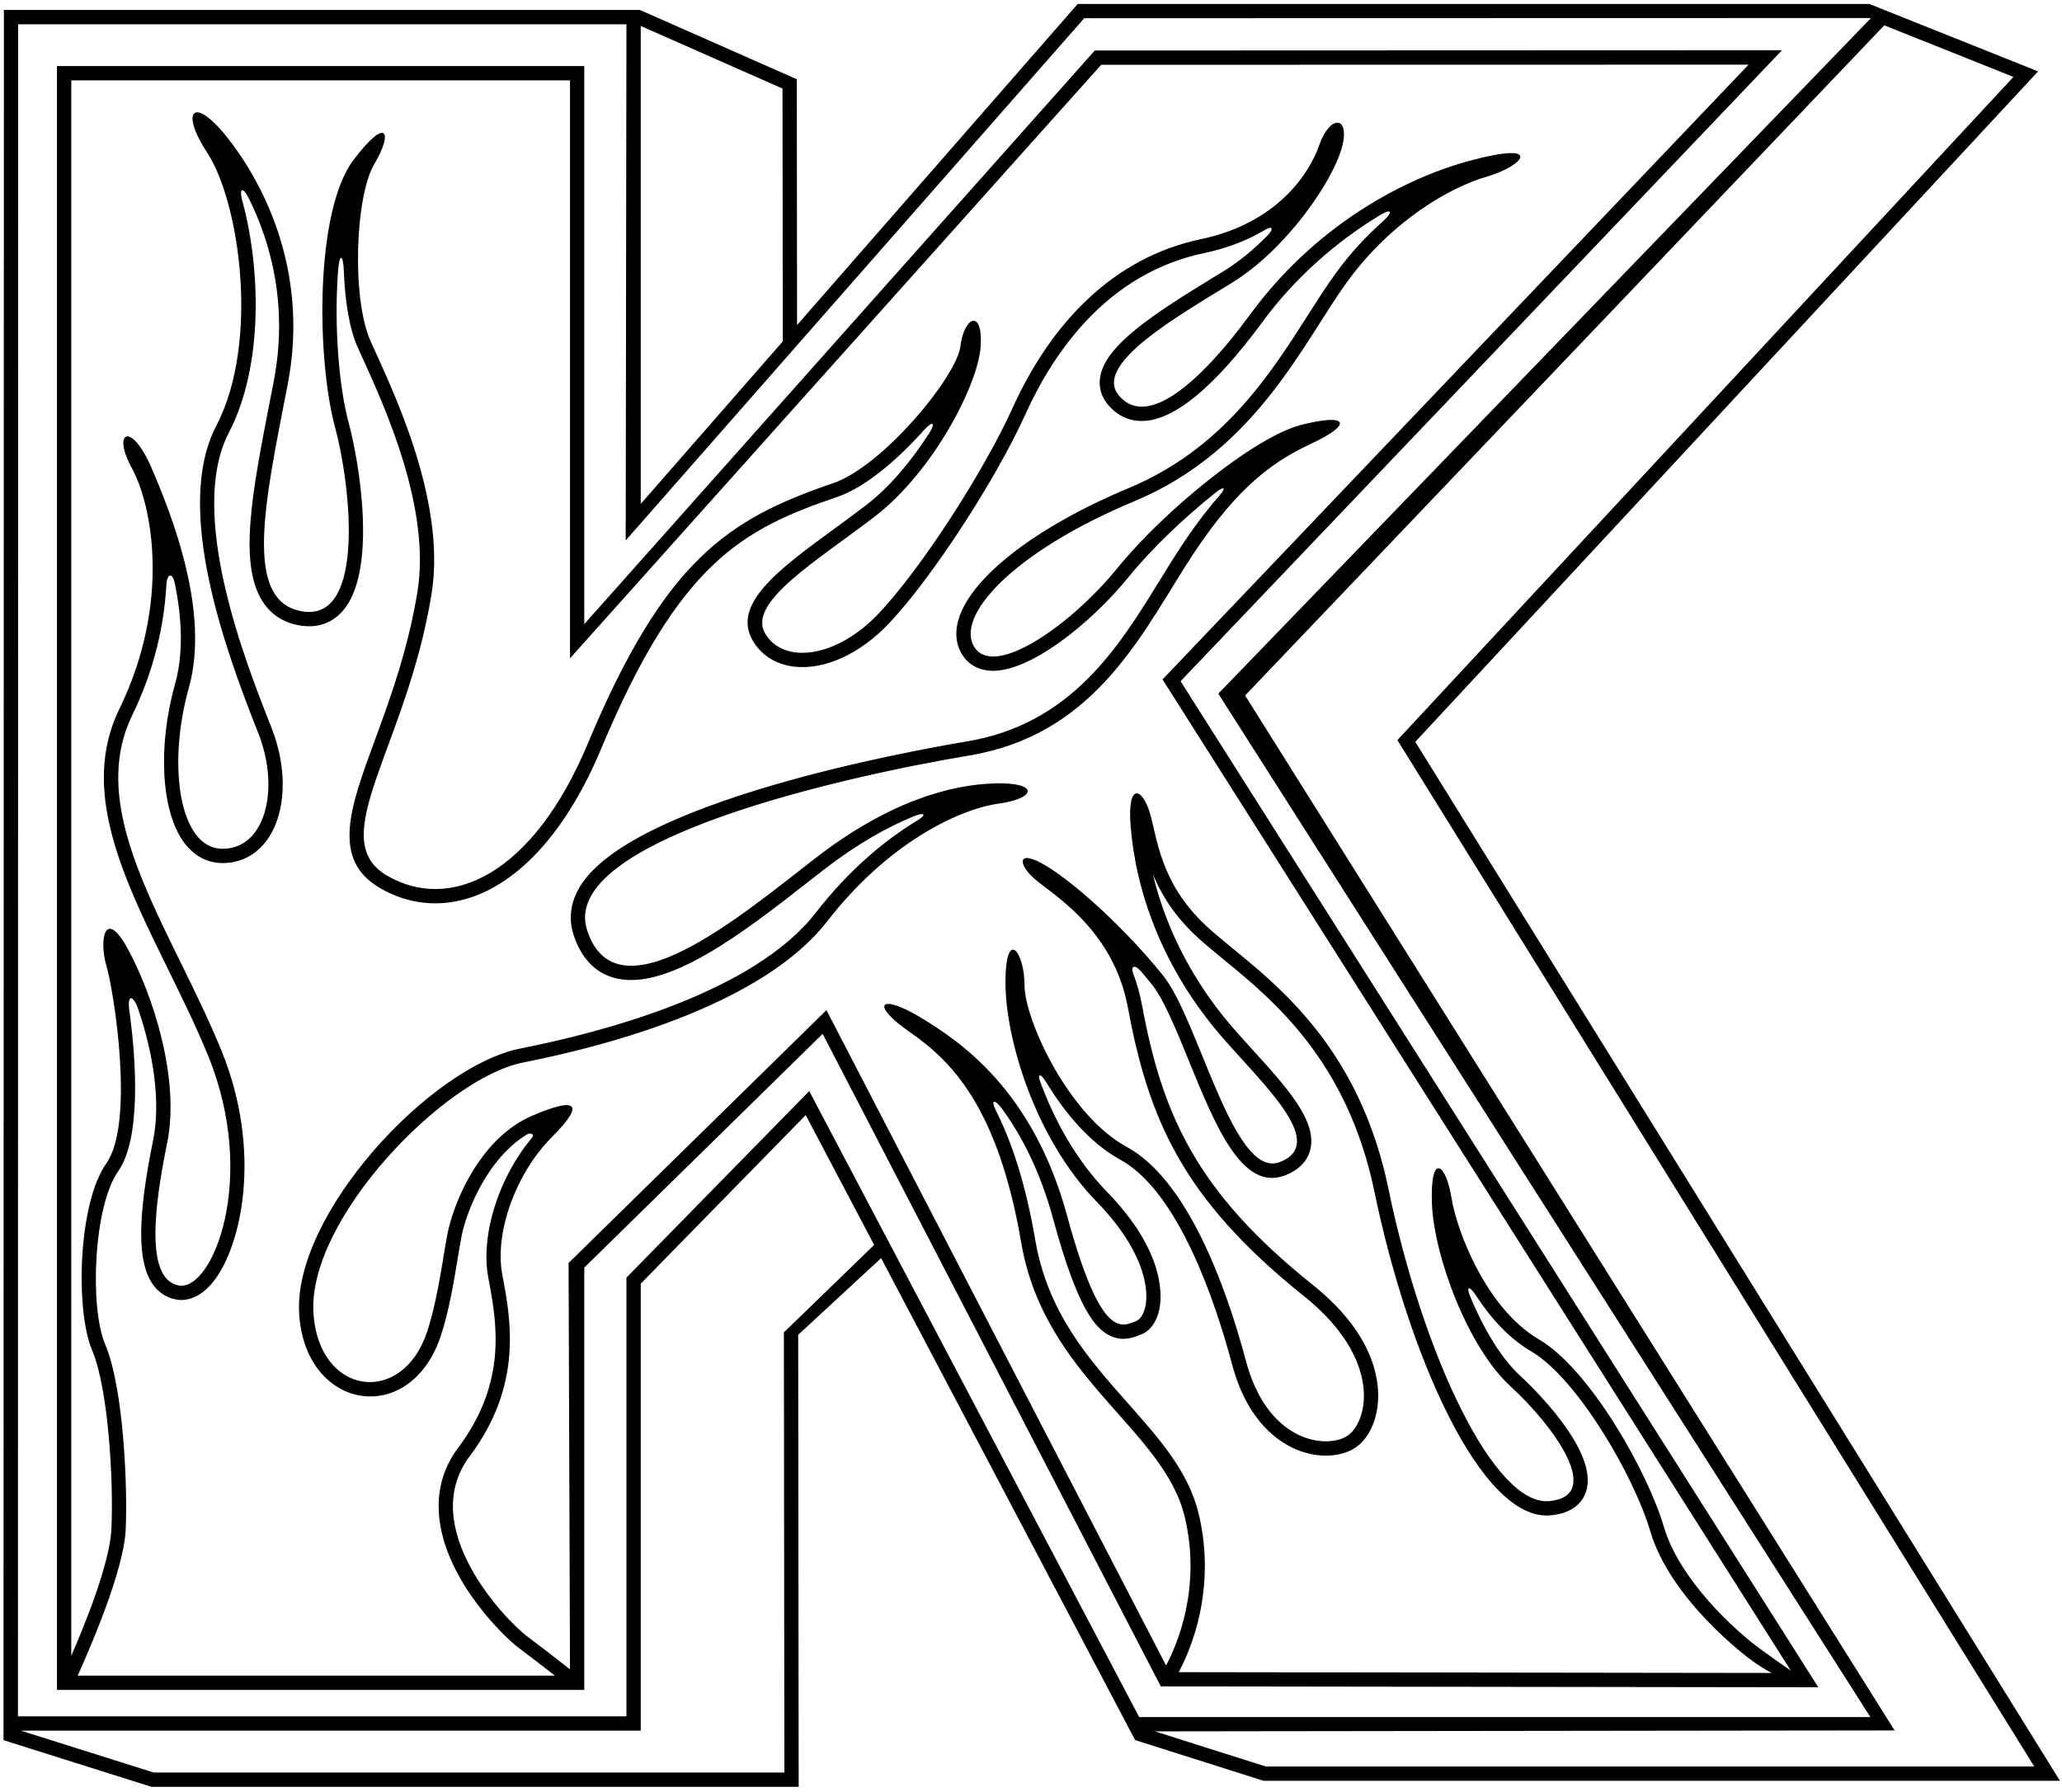 <?xml version="1.0" encoding="UTF-8"?>
<svg xmlns="http://www.w3.org/2000/svg" xmlns:xlink="http://www.w3.org/1999/xlink" width="352pt" height="306pt" viewBox="0 0 352 306" version="1.1">
<g id="surface1">
<path style=" stroke:none;fill-rule:nonzero;fill:rgb(0%,0%,0%);fill-opacity:1;" d="M 241.602 126.66 L 347.922 12.188 L 319.094 0.672 L 183.977 0.672 L 136.066 55.496 L 136.02 13.527 L 109.242 1.703 L 0.664 1.703 L 0.598 297.109 L 25.879 305.078 L 136.34 305.078 L 136.258 227.898 L 150.414 214.805 L 193.777 297.094 L 215.699 304.047 L 351.652 304.047 Z M 109.379 4.434 L 133.582 15.121 L 133.629 58.285 L 109.379 86.035 Z M 133.816 227.488 L 133.898 302.637 L 26.254 302.637 L 3.559 295.484 L 109.379 295.484 L 109.379 219.168 L 137.543 190.387 L 149.223 212.551 Z M 138.141 186.285 L 106.938 218.137 L 106.938 293.043 L 3.059 293.043 L 3.105 4.145 L 106.938 4.145 L 106.812 92.273 L 185.086 3.109 L 319.391 3.078 L 207.973 118.434 L 319.289 293.168 L 194.469 293.168 Z M 197.156 295.605 L 323.422 295.445 L 212.551 118.742 L 321.664 4.324 L 343.715 13.133 L 238.547 126.363 L 347.266 301.605 L 216.074 301.605 L 197.156 295.605 "/>
<path style=" stroke:none;fill-rule:nonzero;fill:rgb(0%,0%,0%);fill-opacity:1;" d="M 201.535 116.309 L 304.203 8.578 L 186.891 8.621 L 99.742 106.555 L 99.742 11.285 L 9.727 11.285 L 9.727 288.527 L 99.742 288.527 L 99.742 216.426 L 140.434 176.516 L 198.16 287.93 L 310.402 288.082 Z M 13.262 286.086 C 15.441 281.258 21.094 268.16 21.445 261.324 C 21.809 254.223 21.145 237.051 17.957 229.539 C 15.258 223.176 15.98 205.938 20.152 200.023 C 24.047 194.504 23.316 181.477 22.082 172.582 C 21.672 169.633 22.773 169.895 23.602 172.316 C 26.078 179.582 27.504 187.961 26.141 194.676 C 23.461 207.828 23.422 215.387 26.016 219.184 C 27.016 220.656 28.438 221.59 30.125 221.883 C 31.375 222.102 33.855 222 36.387 218.855 C 41.215 212.863 44.848 196.645 37.797 179.355 C 35.723 174.273 33.242 169.223 30.848 164.344 C 23.398 149.188 16.367 134.871 22.566 122.129 C 26.336 114.387 28.012 106.77 28.391 99.992 C 28.516 97.785 29.465 97.664 29.883 99.77 C 31.012 105.434 31.379 111.469 29.883 116.785 C 26.891 127.426 27.512 138.535 31.391 143.809 C 33.043 146.059 35.25 147.281 37.766 147.352 C 40.973 147.441 43.781 145.996 45.68 143.285 C 48.863 138.738 49.125 131.27 46.348 124.25 C 42.016 113.305 31.867 87.672 39.078 73.848 C 44.957 62.57 44.527 45.898 41.371 34.312 C 40.773 32.121 41.453 31.789 42.512 33.938 C 46.172 41.355 49.254 52.094 46.715 65.184 L 46.152 68.07 C 43.023 84.094 40.551 96.746 45.113 103.113 C 46.621 105.215 48.781 106.469 51.535 106.84 C 54.316 107.215 56.723 106.344 58.496 104.32 C 64.562 97.406 61.207 78.422 59.555 72.32 C 57.832 65.957 57.055 55.848 57.672 46.719 C 57.918 43.074 58.586 43.184 58.711 46.527 C 58.898 51.465 59.656 56.145 61.023 59.219 L 61.957 61.281 C 65.727 69.566 73.578 86.801 71.262 101.031 C 69.633 111.047 66.477 119.621 63.941 126.512 C 59.785 137.809 56.504 146.73 64.832 151.602 C 69.691 154.441 75.086 154.996 80.434 153.207 C 89.113 150.305 96.973 141.34 102.57 127.957 C 115.926 96.023 126.746 90.359 142.98 84.824 C 147.66 83.227 153.188 78.539 157.699 73.465 C 159.203 71.773 159.812 72.102 158.594 74.004 C 155.652 78.605 151.906 83.145 147.824 86.27 C 146.082 87.605 144.262 88.938 142.5 90.223 C 133.047 97.137 124.883 103.102 128.488 109.352 C 129.938 111.863 132.445 113.449 135.547 113.816 C 140.738 114.43 146.801 111.668 151.762 106.43 C 159.027 98.758 169.926 82.047 175.078 70.664 C 179.887 60.047 189.07 46.668 205.523 43.219 C 209.723 42.34 213.148 40.918 215.949 39.246 C 217.254 38.469 217.473 39.094 216.387 40.195 C 214.121 42.5 211.621 44.605 209.008 46.215 L 206.941 47.484 C 196.668 53.758 188.738 58.984 187.816 64.305 C 187.523 66.004 187.945 67.621 189.047 68.98 C 190.617 70.926 192.711 71.926 195.098 71.871 C 200.484 71.75 207.367 66.039 215.559 54.902 C 220.898 47.637 227.926 41.344 235.676 36.676 C 237.605 35.516 237.859 36.203 236.012 37.848 C 233.258 40.289 230.566 43.176 228.105 46.539 C 226.543 48.676 224.973 51.137 223.312 53.738 C 216.816 63.941 208.727 76.637 192.703 83.324 C 176.949 89.902 165.812 98.48 163.645 105.711 C 162.758 108.652 163.547 110.719 164.363 111.938 C 165.441 113.535 167.105 114.43 169.18 114.523 C 175.742 114.82 186.188 106.48 192.684 98.488 C 196.645 93.613 202.148 88.383 207.562 84.066 C 208.98 82.938 209.379 83.234 208.148 84.637 C 205.613 87.527 202.965 91.113 200.109 95.652 L 198.027 99.012 C 190.926 110.547 182.875 123.621 165.023 126.594 C 155.547 128.176 107.82 136.793 98.988 151.395 C 97.391 154.043 97.02 156.891 97.918 159.629 C 99.188 163.48 101.441 165.926 104.621 166.891 C 113.613 169.617 127.133 159.043 137.992 150.547 L 140.645 148.48 C 146.254 144.141 151.371 141.273 155.887 139.41 C 157.867 138.59 158.262 139.078 156.574 140.098 C 150.953 143.496 144.855 148.617 139.25 155.844 C 128.711 169.422 103.145 176.188 88.844 179.016 C 73.492 182.047 50.152 207.23 51.062 224.156 C 51.543 233.031 56.793 237.668 61.785 238.324 C 67.676 239.102 72.961 235.074 75.25 228.07 C 76.684 223.691 77.492 218.758 78.145 214.789 C 78.48 212.75 78.77 210.988 79.043 209.953 C 80.523 204.402 84.223 197.145 89.98 193.676 C 90.551 193.336 91.324 193.641 90.805 194.258 C 85.141 201.02 81.984 210.871 83.359 218.141 C 84.777 225.645 86.711 235.859 78.223 247.172 C 75.453 250.867 74.395 255.148 75.078 259.887 C 76.594 270.406 86.184 279.586 88.477 281.297 C 90.363 282.703 92.844 284.625 94.719 286.086 Z M 141.082 172.465 L 97.062 215.637 L 97.301 285.012 C 95.422 283.535 92.25 281.066 89.938 279.34 C 86.461 276.75 71.027 260.836 80.176 248.637 C 89.328 236.438 87.18 225.211 85.758 217.688 C 84.332 210.164 88.309 200.039 94.207 194.145 C 100.102 188.246 98.301 187.273 90.777 190.527 C 83.254 193.781 78.535 202.395 76.688 209.324 C 75.828 212.547 75.07 220.773 72.934 227.312 C 68.691 240.281 54.27 238.281 53.5 224.023 C 52.641 208.098 75.785 184.078 89.316 181.406 C 105.785 178.152 130.602 170.965 141.176 157.34 C 151.75 143.719 163.895 138.113 170.457 137.211 C 177.016 136.305 177.371 133.551 169.848 133.754 C 162.324 133.957 151.758 136.789 139.152 146.551 C 126.547 156.309 105.32 174.316 100.238 158.863 C 95.152 143.41 144.684 132.457 165.426 129 C 186.164 125.547 194.246 109.559 202.176 96.949 C 210.105 84.344 216.266 79.285 223.73 75.805 C 231.195 72.32 230.031 70.516 222.102 72.551 C 214.172 74.582 198.719 87.191 190.789 96.949 C 182.859 106.711 169.887 115.773 166.391 110.574 C 162.891 105.371 172.699 94.32 193.645 85.578 C 214.586 76.836 222.539 58.273 230.074 47.98 C 237.605 37.688 247.488 31.996 253.793 30.164 C 260.098 28.336 263.754 23.973 250.945 27.43 C 238.133 30.887 223.758 39.629 213.59 53.457 C 203.426 67.281 195.215 72.73 190.941 67.445 C 186.672 62.16 200.949 54.047 210.289 48.293 C 219.629 42.539 227.391 31.07 229.016 25.379 C 230.645 19.684 227.035 19.48 225.207 24.766 C 223.379 30.055 217.629 38.188 205.023 40.828 C 189.875 44.008 179.328 55.367 172.855 69.656 C 167.977 80.434 157.309 97.023 149.988 104.754 C 142.672 112.477 133.652 113.422 130.602 108.133 C 127.555 102.848 139.316 95.859 149.309 88.207 C 159.301 80.555 167 65.637 167.406 59.129 C 167.812 52.621 164.559 54.047 163.949 59.129 C 163.34 64.215 150.758 79.594 142.191 82.512 C 124.301 88.613 113.453 95.605 100.316 127.016 C 90.965 149.383 76.84 155.797 66.066 149.496 C 55.289 143.191 69.398 127.652 73.668 101.422 C 76.324 85.125 66.508 65.551 63.254 58.23 C 60 50.91 60.645 33.504 63.895 28.016 C 67.148 22.523 66.051 19.77 60.355 27.293 C 53.703 36.086 54.066 61.387 57.199 72.957 C 59.844 82.719 62.434 105.844 51.863 104.422 C 41.289 102.996 45.246 85.574 49.109 65.648 C 52.973 45.723 44.391 30.461 38.695 23.344 C 33.004 16.227 30.695 18.953 35.371 26.07 C 40.84 34.395 44.41 58.348 36.914 72.719 C 29.547 86.848 38.59 111.277 44.082 125.148 C 47.941 134.91 45.156 145.117 37.836 144.91 C 30.516 144.711 28.574 130.457 32.234 117.445 C 35.895 104.43 29.312 87.875 25.852 79.859 C 22.391 71.848 19.059 73.637 22.516 79.941 C 25.973 86.246 29.207 102.906 20.371 121.062 C 11.539 139.215 26.996 159.332 35.539 180.277 C 44.078 201.219 36.273 220.48 30.543 219.477 C 24.812 218.477 26.266 206.297 28.531 195.16 C 30.797 184.02 25.973 169.699 21.906 162.176 C 17.84 154.652 16.895 160.59 18.16 164.863 C 19.426 169.137 23.039 191.703 18.16 198.617 C 13.281 205.531 12.863 223.781 15.711 230.492 C 18.555 237.203 19.414 253.27 19.008 261.199 C 18.707 267.02 14.43 277.52 12.168 282.703 L 12.168 13.727 L 97.305 13.727 L 97.305 112.402 L 187.988 11.059 L 298.496 11.039 L 198.457 116.004 L 305.703 285.23 C 304.289 284.258 302.391 282.93 300.387 281.465 C 296.312 278.48 286.711 269.816 284.02 260.633 C 281.328 251.449 271.488 233.82 262.645 228.637 C 253.797 223.449 248.699 210.301 247.781 204.508 C 246.867 198.711 244.133 196.574 244.438 205.418 C 244.742 214.262 250.508 229.957 257.828 236.664 C 265.148 243.375 273.945 255.379 264.492 256.293 C 255.035 257.207 242.82 231.055 237.023 202.992 C 231.23 174.934 213.305 165.121 205.648 157.836 C 197.992 150.551 197.562 143.027 196.285 138.777 C 195.012 134.523 192.398 133.445 193.008 141.07 C 193.844 151.52 198.023 165.172 209.281 177.836 C 216.602 186.07 226.395 195.359 218.465 198.41 C 210.535 201.461 204.688 174.234 198.586 166.609 C 192.484 158.984 183.887 151.055 178.676 147.883 C 173.465 144.715 173.672 147.598 176.809 150.227 C 179.941 152.859 190.09 158.852 192.527 171.965 C 196.035 190.812 201.684 204.562 222.574 221.277 C 236.297 232.258 233.488 243.125 229.828 245.262 C 226.168 247.395 216.363 246.125 212.703 232.398 C 209.047 218.672 202.426 201.316 192.359 195.828 C 182.297 190.34 174.895 174.004 174.895 168.211 C 174.895 162.414 171.641 158.297 171.641 167.754 C 171.641 177.207 176.562 194.223 187.234 205.203 C 197.91 216.184 196.352 224.656 193.914 225.57 C 191.473 226.484 187.953 228.91 182.16 207.559 C 176.363 186.211 163.992 177.836 157.137 173.711 C 150.285 169.578 148.34 171.363 155.352 176.242 C 162.367 181.121 170.363 188.973 174.328 212.152 C 178.293 235.332 198.691 243.91 202.266 259.078 C 205.137 271.254 200.859 280.98 199.055 284.355 Z M 201.219 285.496 C 203.215 281.77 207.695 271.473 204.641 258.52 C 202.941 251.312 197.918 245.645 192.598 239.641 C 185.84 232.02 178.855 224.137 176.734 211.738 C 175.094 202.141 172.738 195.031 170.012 189.613 C 169.055 187.715 169.781 187.562 171.09 189.359 C 174.555 194.113 177.633 200.203 179.805 208.199 C 183.957 223.496 186.988 226.801 189.41 228.016 C 191.586 229.105 193.477 228.363 194.492 227.961 L 194.77 227.855 C 196.281 227.285 197.418 225.766 197.883 223.68 C 198.355 221.578 199.105 213.91 188.984 203.504 C 183.648 198.012 179.965 191.191 177.594 184.738 C 177.031 183.215 177.668 183.246 178.566 184.734 C 181.828 190.121 186.195 195.242 191.191 197.969 C 201.176 203.418 207.48 222.273 210.348 233.027 C 212.938 242.746 218.352 246.27 221.344 247.504 C 224.77 248.918 228.492 248.863 231.059 247.367 C 233.371 246.02 234.969 242.961 235.23 239.391 C 235.52 235.469 234.457 227.656 224.098 219.371 C 204.082 203.359 198.402 190.199 194.93 171.52 C 194.574 169.617 194.066 167.859 193.449 166.23 C 192.941 164.887 193.75 164.66 194.699 165.758 C 195.391 166.559 196.055 167.352 196.68 168.137 C 198.676 170.633 200.871 176.016 202.992 181.223 C 207.449 192.168 212.062 203.484 219.34 200.688 C 222.34 199.535 223.359 197.629 223.691 196.23 C 224.852 191.352 219.641 185.621 213.605 178.988 L 211.105 176.215 C 204.32 168.586 200.434 160.82 198.211 154.172 C 197.637 152.457 197.176 150.816 196.805 149.273 C 197.426 150.762 198.203 152.312 199.215 153.891 C 200.422 155.773 201.965 157.699 203.965 159.605 C 205.355 160.926 206.984 162.262 208.871 163.809 C 217.293 170.703 230.016 181.121 234.633 203.488 C 240.34 231.125 252.828 259.875 264.727 258.723 C 268.715 258.336 270.199 256.316 270.742 254.691 C 273.105 247.625 260.879 236.152 259.477 234.867 C 256.273 231.93 253.293 226.891 251.035 221.523 C 250.191 219.516 250.816 219.414 252.07 221.34 C 254.5 225.066 257.602 228.508 261.41 230.738 C 269.328 235.383 279.012 252.227 281.676 261.32 C 285.168 273.238 298.383 283.02 298.945 283.43 C 300.262 284.395 301.426 285.094 302.43 285.633 L 201.219 285.496 "/>
</g>
</svg>
